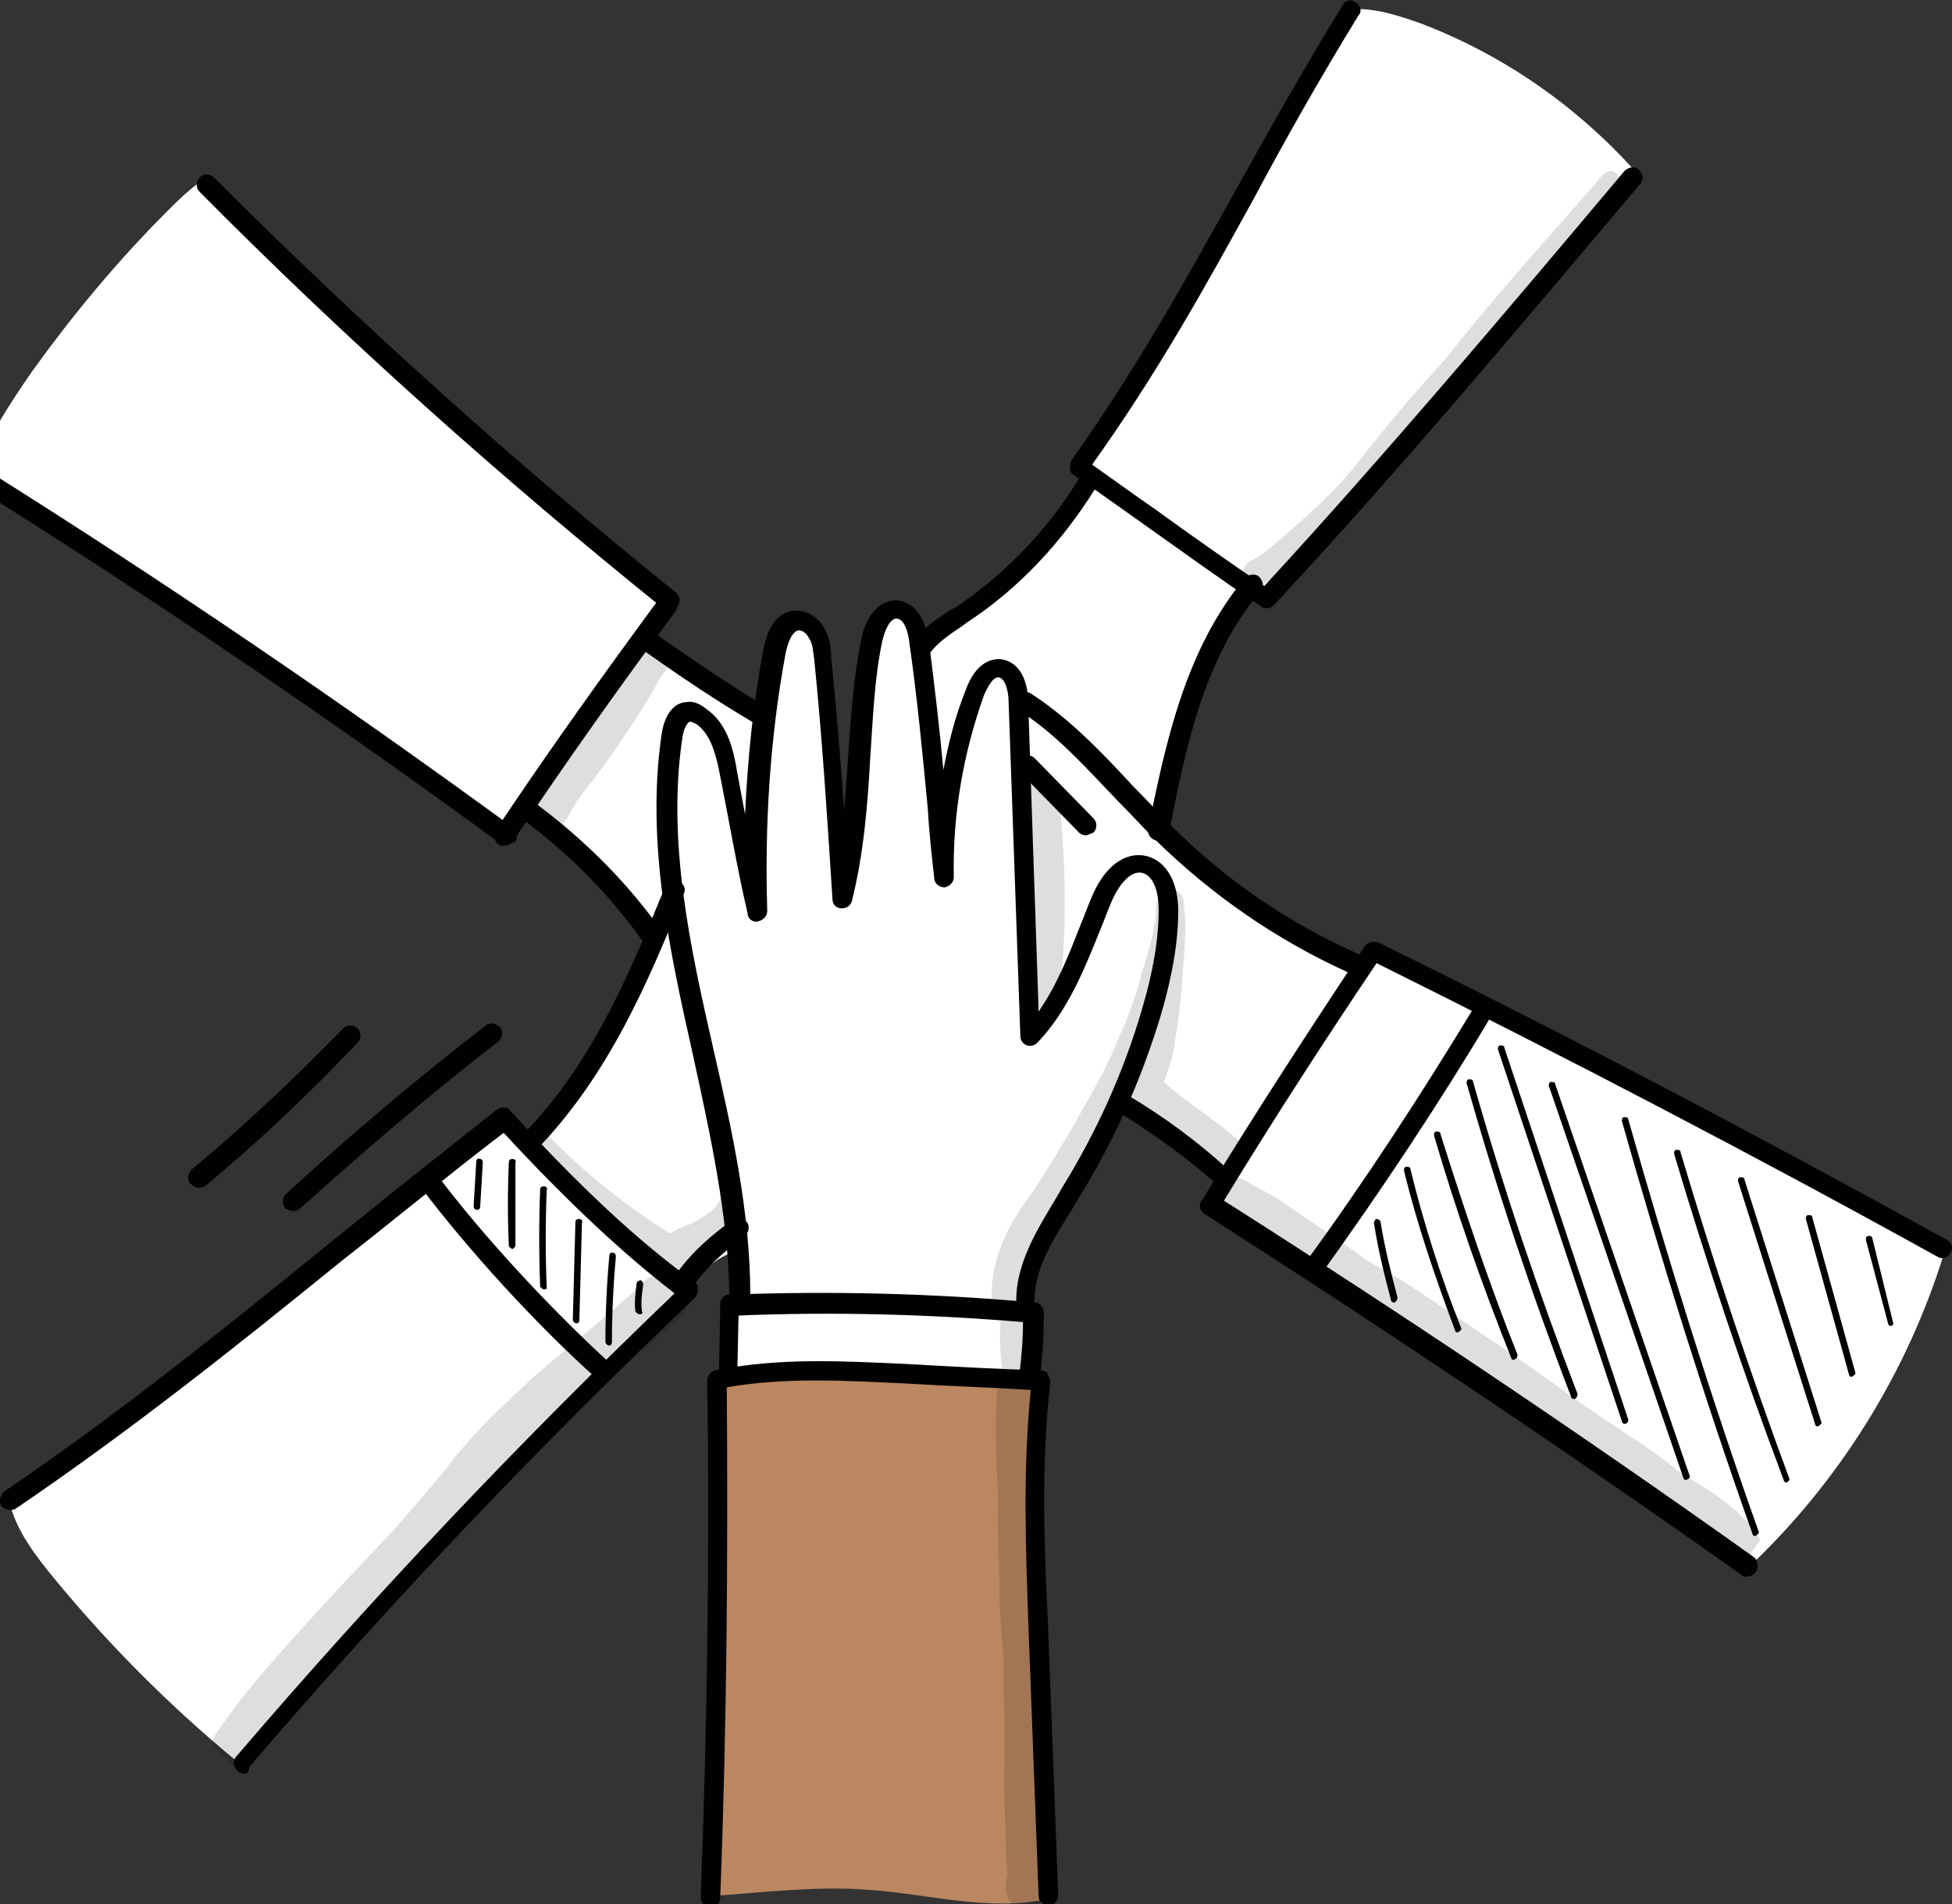<?xml version="1.0" encoding="utf-8"?>
<!-- Generator: Adobe Illustrator 26.2.1, SVG Export Plug-In . SVG Version: 6.00 Build 0)  -->
<svg version="1.1" id="Layer_1" xmlns="http://www.w3.org/2000/svg" xmlns:xlink="http://www.w3.org/1999/xlink" x="0px" y="0px"
	 viewBox="0 0 149.6 145.9" style="enable-background:new 0 0 149.6 145.9;" xml:space="preserve">
<rect x="0" y="0" width="149.6" height="145.9" fill="#333333" stroke="none"/>
<style type="text/css">
	.st0{fill:#FFFFFF;}
	.st1{fill:#010101;}
	.st2{fill:#BA8760;}
	.st3{opacity:0.129;}
</style>
<g>
	<g>
		<path class="st0" d="M18.2,135c-5.1-4.2-9.8-8.9-14-14c-1.4-1.7-2.8-3.5-3.4-5.6l38-29.8c0,0,1.8,1.9,2,1.9
			c3.7-4.9,6.8-10.3,9.4-15.9c-3-3.5-6.3-6.8-9.9-9.8c-0.6,0.7-1.2,1.4-1.8,2.1c0,0-0.1,0.1-0.4-0.1c-13-9.5-26.4-18.6-40.1-27.1
			c0.9-3,2.7-5.7,4.5-8.3c3.1-4.3,6.5-8.4,10.3-12.2c0.8-0.8,1.6-1.6,2.6-2.3l35.9,32.3c0,0-2,3.1-1.9,3.2c3,1.7,5.7,4.1,9.4,5.5
			c-0.1-2.3,0.7-4.5,1.6-6.5c0.1-0.3,0.3-0.7,0.6-0.9c0.3-0.2,0.8-0.1,1.3,0.4c1.4,2.6,1.7,5.8,1.8,8.8c0.2,3.1,0.4,6.3,0.6,9.4
			c1.5-4.6,1.2-9.6,1.7-14.4c0.1-1.4,0.3-2.9,1.1-4.2c0.2-0.3,0.4-0.6,0.7-0.8c0.7-0.3,1.5,0.1,1.9,0.8c0.4,0.7,0.4,1.5,0.6,2.6
			c0.3-1,1.1-1.8,1.9-2.5c4-3.5,8.7-6.4,10.9-11.1c-0.3-0.9,0.3-1.9,0.8-2.7C91.1,23,97.6,11.9,103.6,0.7c1.8-0.1,3.6,0.5,5.3,1.1
			c6.3,2.4,11.9,6.3,16.4,11.3L97.3,45.8c0,0-1.4-0.8-1.4-0.8c-0.5,0.6-1,1.4-1.4,2.1c-2.9,5.1-4.8,10.8-5.6,16.6
			c4.2,4.4,9.4,7.9,15.1,10c0.2,0.1,0.4,0.1,0.6,0.1c0.2-0.1,0.4-0.3,0.6-0.4c0.2-0.2,0.5-0.3,1.1,0.2c7.5,3.8,14.9,7.7,22.4,11.6
			c3.8,2,7.7,4,11.5,6c2.9,1.5,5.8,3,8.8,4.8c-2.8,9.1-8,17.5-15,24.1L92.8,92.5c0,0,1.1-2.4,1.3-2.3c-2.5-2.2-5.2-4.2-7.9-5.6
			c-1.9,3.4-3.7,6.8-5.6,10.3c-1,1.8-1.9,3.6-2,5.6c0.6-0.1,0.8,0.7,0.8,1.3c0,1.3-0.1,2.7-0.4,4l-9.9-0.6c0,0-13.6,0.9-13.8,0.9
			c1.1-1.3,0.9-3.2,0.8-4.9c0-0.3,0-0.8,0.3-0.9c0.1-0.1,0.2-0.1,0.3-0.1c0.3-0.1,0.3-0.5,0.3-0.7c0.1-1.4-0.1-2.9-0.1-3.8
			c-0.4,0.1-0.7,0.2-1.1,0.4c-1.2,0.5-2.1,1.5-3,2.4c-0.6,0.6-1.2,1.2-1.8,1.8c-2.3,2.3-4.5,4.7-6.8,7
			C35.7,116.2,27.2,125.3,18.2,135z"/>
	</g>
	<g>
		<path class="st1" d="M36.6,92.7C36.6,92.7,36.6,92.7,36.6,92.7c-0.2,0-0.3-0.1-0.3-0.3l0.2-3.4c0-0.1,0.1-0.3,0.3-0.2
			c0.1,0,0.2,0.1,0.2,0.3l-0.2,3.4C36.8,92.6,36.7,92.7,36.6,92.7z"/>
	</g>
	<g>
		<path class="st1" d="M39.3,95.7c-0.1,0-0.2-0.1-0.3-0.2c-0.1-2.1-0.1-4.3,0-6.5c0-0.1,0.1-0.2,0.3-0.2c0.1,0,0.3,0.1,0.2,0.3
			c0,2.1,0,4.3,0,6.4C39.5,95.5,39.4,95.6,39.3,95.7C39.3,95.7,39.3,95.7,39.3,95.7z"/>
	</g>
	<g>
		<path class="st1" d="M41.7,98.8c-0.1,0-0.2-0.1-0.3-0.2c-0.1-2.5-0.1-5,0-7.5c0-0.1,0.1-0.2,0.3-0.2c0.1,0,0.3,0.1,0.2,0.3
			c-0.1,2.5-0.1,5,0,7.5C42,98.6,41.9,98.8,41.7,98.8C41.7,98.8,41.7,98.8,41.7,98.8z"/>
	</g>
	<g>
		<path class="st1" d="M44.2,101.4C44.2,101.4,44.1,101.4,44.2,101.4c-0.1,0-0.3-0.1-0.3-0.3l0.2-7.5c0-0.1,0.1-0.2,0.3-0.2
			c0.1,0,0.3,0.1,0.2,0.3l-0.2,7.5C44.4,101.3,44.3,101.4,44.2,101.4z"/>
	</g>
	<g>
		<path class="st1" d="M46.7,103.1C46.7,103.1,46.7,103.1,46.7,103.1c-0.1,0-0.3-0.1-0.3-0.3c0-2.2,0.1-4.4,0.3-6.6
			c0-0.1,0.1-0.3,0.3-0.2c0.1,0,0.2,0.1,0.2,0.3c-0.2,2.2-0.3,4.4-0.3,6.5C46.9,103,46.8,103.1,46.7,103.1z"/>
	</g>
	<g>
		<path class="st1" d="M49,100.7c-0.1,0-0.2-0.1-0.3-0.2c-0.1-0.7,0-1.5,0.1-2.2c0-0.1,0.2-0.2,0.3-0.2c0.1,0,0.2,0.2,0.2,0.3
			c-0.1,0.7-0.2,1.4-0.1,2.1C49.3,100.6,49.2,100.7,49,100.7C49,100.7,49,100.7,49,100.7z"/>
	</g>
	<g>
		<path class="st1" d="M106.8,99.8c-0.1,0-0.2-0.1-0.2-0.2c-0.5-1.9-1-3.9-1.3-5.9c0-0.1,0.1-0.3,0.2-0.3c0.1,0,0.3,0.1,0.3,0.2
			c0.3,1.9,0.8,3.9,1.3,5.8C107.1,99.6,107,99.8,106.8,99.8C106.9,99.8,106.8,99.8,106.8,99.8z"/>
	</g>
	<g>
		<path class="st1" d="M111.7,102.1c-0.1,0-0.2-0.1-0.2-0.2c-1.5-4-2.9-8.1-3.9-12.2c0-0.1,0-0.3,0.2-0.3c0.1,0,0.3,0,0.3,0.2
			c1,4.1,2.3,8.2,3.9,12.2C112,101.9,111.9,102,111.7,102.1C111.8,102.1,111.7,102.1,111.7,102.1z"/>
	</g>
	<g>
		<path class="st1" d="M116,104.2c-0.1,0-0.2-0.1-0.2-0.2c-2.2-5.5-4.2-11.2-5.9-17c0-0.1,0-0.3,0.2-0.3c0.1,0,0.3,0,0.3,0.2
			c1.8,5.7,3.7,11.4,5.9,16.9C116.3,103.9,116.3,104.1,116,104.2C116.1,104.2,116.1,104.2,116,104.2z"/>
	</g>
	<g>
		<path class="st1" d="M120.6,107.2c-0.1,0-0.2-0.1-0.2-0.2c-3-7.8-5.7-15.9-8-24c0-0.1,0-0.3,0.2-0.3c0.1,0,0.3,0,0.3,0.2
			c2.3,8.1,5,16.1,8,23.9C120.9,107,120.8,107.2,120.6,107.2C120.7,107.2,120.6,107.2,120.6,107.2z"/>
	</g>
	<g>
		<path class="st1" d="M124.5,109.1c-0.1,0-0.2-0.1-0.2-0.2l-9.5-28.5c0-0.1,0-0.3,0.2-0.3c0.1,0,0.3,0,0.3,0.2l9.5,28.5
			C124.8,108.9,124.7,109.1,124.5,109.1C124.5,109.1,124.5,109.1,124.5,109.1z"/>
	</g>
	<g>
		<path class="st1" d="M129.2,113.4c-0.1,0-0.2-0.1-0.2-0.2l-10.3-30c0-0.1,0-0.3,0.2-0.3c0.1,0,0.3,0,0.3,0.2l10.3,30
			C129.5,113.2,129.5,113.3,129.2,113.4C129.3,113.4,129.3,113.4,129.2,113.4z"/>
	</g>
	<g>
		<path class="st1" d="M134.5,117.7c-0.1,0-0.2-0.1-0.2-0.2c-3.7-10.4-7-21-10-31.6c0-0.1,0-0.3,0.2-0.3c0.1,0,0.3,0,0.3,0.2
			c3,10.6,6.3,21.2,10,31.6C134.8,117.5,134.7,117.6,134.5,117.7C134.5,117.7,134.5,117.7,134.5,117.7z"/>
	</g>
	<g>
		<path class="st1" d="M136.9,113.6c-0.1,0-0.2-0.1-0.2-0.2c-3.1-8.2-5.9-16.6-8.4-25c0-0.1,0-0.3,0.2-0.3c0.1,0,0.3,0,0.3,0.2
			c2.5,8.4,5.3,16.8,8.3,24.9C137.2,113.4,137.1,113.5,136.9,113.6C137,113.6,136.9,113.6,136.9,113.6z"/>
	</g>
	<g>
		<path class="st1" d="M139.3,109.3c-0.1,0-0.2-0.1-0.2-0.2l-5.9-18.6c0-0.1,0-0.3,0.2-0.3c0.1,0,0.3,0,0.3,0.2l5.9,18.6
			C139.6,109.1,139.5,109.2,139.3,109.3C139.4,109.3,139.4,109.3,139.3,109.3z"/>
	</g>
	<g>
		<path class="st1" d="M141.9,105.5c-0.1,0-0.2-0.1-0.2-0.2l-3.3-11.9c0-0.1,0-0.3,0.2-0.3c0.1,0,0.3,0,0.3,0.2l3.3,11.9
			C142.2,105.3,142.1,105.4,141.9,105.5C142,105.5,141.9,105.5,141.9,105.5z"/>
	</g>
	<g>
		<path class="st1" d="M144.9,101.6c-0.1,0-0.2-0.1-0.2-0.2L143,95c0-0.1,0-0.3,0.2-0.3c0.1,0,0.3,0,0.3,0.2l1.6,6.5
			C145.1,101.4,145.1,101.6,144.9,101.6C144.9,101.6,144.9,101.6,144.9,101.6z"/>
	</g>
	<g>
		<path class="st2" d="M54.3,145.3c0.5-13.1,0.7-26.2,0.7-39.4c8.2-0.7,16.5-0.6,24.5,0.4c-0.4,13.1-0.1,26.2,0.8,39.2
			c-4.5,1-9.2-0.4-13.8-0.7C62.6,144.5,58.5,145,54.3,145.3z"/>
	</g>
	<g class="st3">
		<path class="st1" d="M94.6,87.1c-1.9-1.6-3.9-2.8-5.4-4.2c0.2-0.6,0.4-1.2,0.6-1.7c0.4-2.1,0.7-4.1,0.9-7.4
			c0.1-1.3,0.2-2.6,0.1-3.8c-0.1-0.5,0-1.1-0.3-1.5c-0.4-0.5-1.2-0.3-1.4,0.2c-0.3,0.1-0.5,0.4-0.5,0.7c0,1.7-0.5,3.2-1.1,5.2
			c-0.5,2-1.2,3.7-1.8,5c0,0.2-1.4,3.2-2.4,4.8c-1.3,2.4-2.7,4.7-4.2,7c-1.7,2.2-3,4.7-3.1,7.5c0,0.2,0,0.7,0,0.9c0,0,0-0.1,0-0.2
			c0,0.3,0.1,0.7,0.4,0.9c0.1,0.1,0.2,0.2,0.3,0.2c0,0,0,0.1,0,0.1c-0.1,1.5-0.1,3.1,0.2,4.6c0.1,0.2,0.2,0.3,0.4,0.4
			c-0.5,0.1-0.9,0.4-0.9,1.1c-0.2,2.7,0,5.5,0.1,8.2c-0.1,2.3,0.1,4.6,0.1,6.9c0,1.7,0.2,3.3,0.3,5c0,1.5,0,3.1,0.1,4.6
			c0,0.5,0,0.9,0,1.4c0,1.9-0.1,3.6,0,5c0,0.8,0,1.5,0.1,2.3c-0.1,0.5,0,1,0,1.4c0,0.9,0.1,1.4,0.1,2c-0.1,0.3-0.1,0.6-0.1,1
			c0,0.3,0.1,0.6,0.2,0.8c0.1,0.2,0.2,0.4,0.4,0.6c0.6-0.1,1.3-0.2,1.9-0.2c0.1-0.1,0.2-0.3,0.2-0.5c0,0,0-0.1,0-0.1
			c0.1-0.3,0,0,0,0.1c0,0,0,0,0,0c0,0,0,0,0-0.1c0.2-0.6,0.1-0.5,0.3-1.7c0-0.5,0-1,0-1.5c0.2-0.3,0.3-0.7,0.2-1
			c-0.1-1.2-0.1-1.3-0.3-2.6c0-1.2-0.1-2.4-0.1-3.6c0-1,0-2.1,0-3.1c0.1-0.2,0.1-0.3,0.1-0.5c0-0.2,0-0.5,0-0.6
			c-0.1-0.8-0.1-1.6-0.2-2.3c-0.1-1-0.1-2-0.1-3c-0.1-1.5-0.2-3-0.2-4.6c0-0.1,0-0.2,0-0.4c-0.1-0.5-0.1-1.1-0.1-1.6
			c0-2.2,0.2-4.5,0.2-6.7c0-1.4,0-2.7-0.1-4.1c-0.1-0.6,0.1-1.3-0.4-1.8c-0.1-0.2-0.3-0.2-0.5-0.3c0.1-0.1,0.2-0.2,0.2-0.3
			c0.3-0.8,0-1.6,0-2.5c-0.1-0.9,0.2-1.8,0-2.7c0-0.1-0.1-0.2-0.2-0.3c0.3-1,0.3-3.3,2.3-6.2c2-3.2,3.9-6.4,5.5-9.8
			c0.1,0.5,0.6,0.8,1.1,0.9c0.3,0.3,0.6,0.6,1,0.8c1.4,1.1,2.3,1.7,3.1,2.3c1,0.7,0.6,0.4,1.6,1.2c0.3,0.2,0.6,0.5,1,0.5
			c0.7,0.1,1.4-0.5,1.4-1.2C95.5,87.8,95,87.5,94.6,87.1z"/>
	</g>
	<g class="st3">
		<path class="st1" d="M81.6,69.2c0-2.2-0.1-4.4-0.3-6.7c0-0.5-0.1-1.1-0.2-1.6c-0.1-0.4-0.1-0.8-0.4-1c-1-1.4-3.2-0.3-2.7,1.4
			c0.5,2.3,0.3,7.8,0.5,11.5c0.1,0.8,0.2,1.7,0.3,2.5c0,0,0,0,0,0.1c0,0.4,0,0.8,0.1,1.2c0.3,0.7,1.3,0.9,1.8,0.4
			c0.4-0.3,0.3-0.9,0.4-1.3c0,0,0-0.1,0-0.1c0,0,0,0,0,0.1c0-0.1,0-0.2,0.1-0.2C81.5,74,81.6,71.5,81.6,69.2z"/>
	</g>
	<g class="st3">
		<path class="st1" d="M55.2,91.9c-0.4,0.8-1.1,1.3-2.5,2c0,0,0.1,0,0.1-0.1c-0.4,0.2-1,0.4-1.4,0.7c-0.1,0-0.2-0.1-0.2-0.1
			c-0.7-0.4-1.4-0.9-2-1.3c-2.5-1.8-4.3-3.2-6.8-5.7c-0.4-0.4-0.8-0.9-1.4-0.9c-0.9,0-1.4,1.2-0.7,1.8c1.2,1.3,2.5,2.5,3.8,3.8
			c1.1,1,2.4,1.9,3.5,3c0.7,0.7,1.4,1.3,2.1,2.1c0.1,0.1,0.2,0.2,0.3,0.3c-0.1-0.1-0.2-0.3-0.3-0.3c0.1,0.2,0.3,0.3,0.4,0.5
			c-0.4,0.2-0.7,0.4-0.9,0.7c0,0,0,0,0,0c-3.8,3.5-7.3,6-10.2,8.9c-1.8,1.6-4.2,4.3-4.7,5.1c-1.3,1.6-2.7,3.2-4.1,4.8
			c-2.9,3.1-8.7,9.1-12.2,13.6c-0.5,0.7-1,1.4-1.5,2.1c-0.1,0.2-0.2,0.4-0.3,0.6c0.6,0.7,1.3,1.4,1.9,2.1c1-0.2,1.7-1.5,2.3-2.4
			c0,0,1.1-1.3,1.3-1.6c0.9-1.1,1.8-2.2,2.8-3.3c1.5-1.8,3.2-4,6.1-7c0.9-0.8,1.6-1.7,2.5-2.5c1-0.9,2-1.8,2.9-2.7
			c1.4-1.4,2.5-2.9,3.9-4.2c3.7-3.5,7.4-6.8,11.3-10.1c0.3-0.3,0.3-0.3-0.1,0c0.2-0.1,0.4-0.3,0.6-0.5c0.3-0.2,0.6-0.5,0.8-0.8
			c0.4-0.7,0.3-1.6-0.1-2.2c0.6-0.3,0.9-1,0.9-1.7c1-0.6,1.9-1.4,2.6-2.4c0,0,0,0,0,0c0.4-0.4,0.7-0.9,0.9-1.4
			C57.2,91.7,55.8,90.9,55.2,91.9z"/>
	</g>
	<g class="st3">
		<path class="st1" d="M49.5,49.1c-0.1-0.1-0.2-0.2-0.3-0.2c-0.9,1.2-1.8,2.4-2.7,3.7c-0.5,0.8-1.1,1.6-1.5,2.4
			c-0.5,0.8-0.9,1.6-1.4,2.4c-0.2,0.3-0.5,0.3-0.7,0.2c-0.5,0.7-1,1.4-1.4,2.1c-0.5,0.8-1,1.6-1.5,2.4c0.3,1.2,1.7,2,2.9,1.2
			c0.2-0.1,0.3-0.2,0.4-0.4c0,0,0,0,0,0c0,0,0-0.1,0.1-0.1c0.1-0.1,0.2-0.3,0.3-0.5c0-0.1,0.1-0.2,0.1-0.2c0.1-0.2,0.3-0.5,0.4-0.7
			c0.7-1,2.1-2.6,3.5-4.8c0.9-1.3,1.8-2.7,2.6-4.1c0.3-0.7,1-1.3,1.1-2C50.7,50,50.1,49.6,49.5,49.1z"/>
	</g>
	<g class="st3">
		<path class="st1" d="M134.9,118c0-0.1-0.1-0.2-0.1-0.2c-0.1-0.1-0.1-0.2-0.2-0.3c0-0.1-0.1-0.1-0.1-0.2c-0.1-0.1-0.1-0.2-0.2-0.3
			c-0.1-0.2-0.3-0.4-0.5-0.5c0,0,0.1,0.1,0.1,0.1c-0.2-0.2-0.5-0.4-0.7-0.7c-2.1-1.8-2.5-1.8-4.6-3.2c-2.3-1.9-4.5-3.1-7.6-5.3
			c-4.1-3-8.3-5.8-12.5-8.6c-1.2-0.8-2.4-1.5-3.7-2.2c-1.9-1.4-3.9-2.7-5.8-4c-0.9-0.7-2-1.3-3-1.8c-0.5-0.3-1.1-0.7-1.7-0.6
			c-1.6,0.2-1.8,2.6-0.2,3c0.2,0.1,1.1,0.6,2.2,1.2c0.1,0.2,0.2,0.4,0.4,0.5c2,1,3,2.2,5,3.5c1.9,1.1,3.8,2.3,5.6,3.5
			c1,0.7,1.7,1.3,3.2,2.2c0.3,0.2,0.7,0.2,1,0c4.4,3.3,8.7,6.8,11.8,8.8c1,0.8,1.9,1.5,2.8,2.3c2.4,1.6,4.9,3.3,7.3,4.9
			C133.9,119.4,134.4,118.7,134.9,118z"/>
	</g>
	<g class="st3">
		<path class="st1" d="M123.9,13.3c-0.6-0.5-1.1,0.1-1.4,0.5c-0.7,0.8-1.4,1.6-2.1,2.4c-3.3,3.7-6.6,7.5-9.7,11.4
			c-2.3,2.5-4.5,5.1-6.6,7.8c-1.4,1.8-3,3.3-4.7,4.8c-1.4,1.2-1.8,1.7-3.2,2.6c-0.4,0.2-0.8,0.4-0.9,0.9c-0.3,0.8,0.7,1.6,1.5,1.1
			c5.1-3.2,8.7-8,12.3-12.6c3.7-4.5,9-11.1,13.4-16.1c0.5-0.6,1-1.1,1.4-1.7C124,14,124.3,13.8,123.9,13.3z"/>
	</g>
	<g>
		<path class="st1" d="M78.7,100.8c-0.4,0-0.7-0.3-0.8-0.7c-0.2-3.1,1.6-5.9,3.1-8.4l0.4-0.7c2.6-4.2,4.7-8.8,6.1-13.6
			c0.9-3,1.3-5.5,1.3-7.7c0-1.2-0.3-2.5-1.2-2.8c-1-0.3-2,1.1-2.5,2.4c-0.3,0.7-0.5,1.3-0.8,2c-1.2,3-2.5,6.2-4.8,8.6
			c-0.2,0.2-0.5,0.3-0.8,0.2c-0.3-0.1-0.5-0.4-0.5-0.7l-0.9-25.6c0-0.9-0.3-1.9-0.8-1.9c-0.4,0-0.8,0.7-1.1,1.4
			c-1.6,4.5-2.4,9.2-2.3,13.9c0,0.4-0.3,0.7-0.7,0.8c-0.4,0-0.8-0.3-0.8-0.7c-0.2-1.8-0.4-3.6-0.5-5.4c-0.4-4.2-0.8-8.4-1.4-12.6
			c-0.1-0.9-0.4-1.9-1-1.9c0,0,0,0,0,0c-0.5,0-0.9,0.9-1.1,1.8c-0.6,2.9-0.7,5.9-0.9,8.8c-0.2,3.6-0.5,7.4-1.4,11
			c-0.1,0.4-0.4,0.6-0.8,0.6c-0.4,0-0.7-0.3-0.7-0.7c-0.4-6.3-0.8-12.5-1.4-18.4c-0.1-0.6-0.1-1.2-0.4-1.6c-0.2-0.4-0.5-0.6-0.8-0.6
			c-0.6,0.1-0.9,1.3-1,1.8c-1.2,6.5-1.6,13.1-1.4,19.7c0,0.4-0.3,0.7-0.7,0.8c-0.4,0.1-0.8-0.2-0.8-0.6c-0.8-3.4-1.4-7-2.1-10.5
			c-0.3-1.6-0.7-3.2-1.8-4c-0.2-0.1-0.4-0.2-0.5-0.2c-0.2,0-0.5,0.5-0.6,1.2c-1.2,8,0.6,16.1,2.4,24c1.4,6.1,2.8,12.4,2.8,18.7
			c0,0.4-0.3,0.8-0.8,0.8c0,0,0,0,0,0c-0.4,0-0.8-0.3-0.8-0.8c-0.1-6.2-1.5-12.4-2.8-18.4c-1.8-8-3.6-16.3-2.4-24.5
			c0.3-2.1,1.4-2.5,1.9-2.5c0.5-0.1,1,0.1,1.5,0.5c1.6,1.1,2.1,3,2.4,4.9c0.2,1.1,0.4,2.1,0.6,3.2c0.2-4.2,0.6-8.4,1.4-12.6
			c0.4-2.3,1.5-2.9,2.3-3c0.9-0.1,1.9,0.4,2.4,1.4c0.4,0.7,0.5,1.5,0.5,2.2c0.4,3.8,0.7,7.7,1,11.7c0.1-1.4,0.2-2.8,0.3-4.1
			c0.2-3,0.4-6,1-9c0.4-1.9,1.4-3,2.7-3c1.3,0.1,2.2,1.2,2.5,3.2c0.4,3.2,0.8,6.5,1.1,9.8c0.4-2.1,0.9-4.1,1.7-6.1
			c0.8-2.2,2-2.4,2.6-2.4c1.3,0.1,2.2,1.3,2.2,3.4l0.8,23.6c1.4-2,2.3-4.3,3.2-6.6c0.3-0.7,0.5-1.3,0.8-2c1-2.5,2.6-3.7,4.3-3.3
			c1.5,0.4,2.4,2,2.4,4.2c0,3.1-0.8,6.2-1.4,8.2c-1.5,4.9-3.6,9.6-6.3,13.9l-0.4,0.7c-1.5,2.4-3.1,4.8-2.9,7.5
			C79.4,100.4,79.1,100.8,78.7,100.8C78.7,100.8,78.7,100.8,78.7,100.8z"/>
	</g>
	<g>
		<path class="st1" d="M54.5,146.2C54.5,146.2,54.5,146.2,54.5,146.2c-0.4,0-0.8-0.4-0.8-0.8c0.5-13.1,0.7-26.5,0.5-39.6
			c0-0.4,0.3-0.7,0.6-0.8c5-1,9.8-0.7,14.5-0.5c3.5,0.2,7,0.4,10.5,0.5c0.2,0,0.4,0.1,0.5,0.3c0.1,0.2,0.2,0.4,0.2,0.6
			c-0.7,6-0.5,12.2-0.2,18.1l0.8,21.2c0,0.4-0.3,0.8-0.7,0.8c-0.4,0-0.8-0.3-0.8-0.7l-0.8-21.2c-0.2-5.8-0.4-11.7,0.2-17.6
			c-3.2-0.2-6.5-0.3-9.7-0.5c-4.4-0.2-9-0.5-13.6,0.3c0.1,13,0,26.1-0.5,39C55.2,145.9,54.9,146.2,54.5,146.2z"/>
	</g>
	<g>
		<path class="st1" d="M55.9,106.2C55.9,106.2,55.9,106.2,55.9,106.2c-0.4,0-0.8-0.4-0.8-0.8l0.1-5.5c0-0.4,0.3-0.7,0.7-0.7
			c7.8-0.3,15.6-0.1,23.4,0.6c0.4,0,0.7,0.4,0.7,0.8c0,1.7-0.1,3.4-0.3,5c-0.1,0.4-0.4,0.7-0.9,0.7c-0.4-0.1-0.7-0.4-0.7-0.9
			c0.2-1.4,0.3-2.8,0.3-4.1c-7.2-0.6-14.5-0.8-21.8-0.5l-0.1,4.8C56.7,105.9,56.3,106.2,55.9,106.2z"/>
	</g>
	<g>
		<path class="st1" d="M18.7,135.9c-0.2,0-0.4-0.1-0.5-0.2c-0.3-0.3-0.4-0.8-0.1-1.1c10.6-12.4,21.9-24.3,33.6-35.5
			c-3.9-3-8.2-7-13.1-12.3c-4.2,3.2-8.3,6.6-12.4,9.8c-8,6.5-16.3,13.1-25,19c-0.3,0.2-0.8,0.1-1.1-0.2c-0.2-0.3-0.1-0.8,0.2-1.1
			c8.7-5.9,16.9-12.5,24.9-19c4.2-3.4,8.6-6.9,12.9-10.3c0.3-0.2,0.8-0.2,1,0.1c5.3,5.8,9.9,10.1,14.1,13.1c0.2,0.1,0.3,0.3,0.3,0.6
			c0,0.2-0.1,0.4-0.2,0.6c-12,11.4-23.5,23.5-34.2,36C19.1,135.8,18.9,135.9,18.7,135.9z"/>
	</g>
	<g>
		<path class="st1" d="M46.3,105.9c-0.2,0-0.4-0.1-0.5-0.2c-4.7-4.2-9.9-9.9-13.6-14.8c-0.3-0.3-0.2-0.8,0.1-1.1
			c0.3-0.3,0.8-0.2,1.1,0.1c3.6,4.8,8.8,10.4,13.4,14.6c0.3,0.3,0.3,0.8,0.1,1.1C46.7,105.8,46.5,105.9,46.3,105.9z"/>
	</g>
	<g>
		<path class="st1" d="M40.8,88c-0.2,0-0.4-0.1-0.5-0.2c-0.3-0.3-0.3-0.8,0-1.1c5.1-5.3,7.9-12,10.7-18.8c0.2-0.4,0.6-0.6,1-0.4
			c0.4,0.2,0.6,0.6,0.4,1c-2.8,7-5.8,13.8-11,19.3C41.2,87.9,41,88,40.8,88z"/>
	</g>
	<g>
		<path class="st1" d="M52.3,99c-0.2,0-0.3,0-0.4-0.1c-0.3-0.2-0.4-0.7-0.2-1.1c1.3-1.9,2.9-3.2,4.4-4.3c0.3-0.3,0.8-0.2,1.1,0.1
			c0.3,0.3,0.2,0.8-0.1,1.1c-1.6,1.2-2.9,2.3-4.1,4C52.8,98.9,52.5,99,52.3,99z"/>
	</g>
	<g>
		<path class="st1" d="M51.3,46.8c-0.2,0-0.3-0.1-0.5-0.2C38.5,36.7,26.5,26,15.3,14.7c-0.3-0.3-0.3-0.8,0-1.1
			c0.3-0.3,0.8-0.3,1.1,0c11.2,11.2,23.1,21.9,35.4,31.8c0.3,0.3,0.4,0.7,0.1,1.1C51.8,46.7,51.6,46.8,51.3,46.8z"/>
	</g>
	<g>
		<path class="st1" d="M38.7,64.7c-0.2,0-0.3,0-0.4-0.1c-13-9.5-26.5-18.7-40.1-27.2c-0.4-0.2-0.5-0.7-0.2-1.1
			c0.2-0.4,0.7-0.5,1.1-0.2c13.7,8.6,27.2,17.8,40.2,27.3c0.3,0.2,0.4,0.7,0.2,1.1C39.2,64.6,38.9,64.7,38.7,64.7z"/>
	</g>
	<g>
		<path class="st1" d="M38.6,64.8c-0.1,0-0.3,0-0.4-0.1c-0.3-0.2-0.4-0.7-0.2-1.1c4-6,8.3-12,12.5-17.7c0.2-0.3,0.7-0.4,1.1-0.2
			c0.3,0.3,0.4,0.7,0.2,1.1c-4.3,5.8-8.5,11.7-12.5,17.7C39.1,64.7,38.8,64.8,38.6,64.8z"/>
	</g>
	<g>
		<path class="st1" d="M49.7,72.2c-0.2,0-0.5-0.1-0.6-0.3c-2.6-3.6-5.7-6.7-9.3-9.3c-0.3-0.2-0.4-0.7-0.2-1.1
			c0.2-0.3,0.7-0.4,1.1-0.2c3.7,2.7,7,5.9,9.7,9.6c0.2,0.3,0.2,0.8-0.2,1.1C50,72.1,49.9,72.2,49.7,72.2z"/>
	</g>
	<g>
		<path class="st1" d="M58.2,55.5c-0.1,0-0.3,0-0.4-0.1c-2.9-1.7-5.7-3.6-8.4-5.5c-0.3-0.2-0.4-0.7-0.2-1.1c0.2-0.3,0.7-0.4,1.1-0.2
			c2.7,1.9,5.5,3.8,8.3,5.5c0.4,0.2,0.5,0.7,0.3,1C58.7,55.4,58.4,55.5,58.2,55.5z"/>
	</g>
	<g>
		<path class="st1" d="M133.9,120.8c-0.2,0-0.3,0-0.4-0.1c-13.4-9.5-27.3-18.8-41.2-27.7c-0.3-0.2-0.5-0.7-0.2-1
			c4.2-6.9,8.6-13.6,12.5-19.5c0.2-0.3,0.6-0.4,1-0.3c14.7,7.2,29.3,14.9,43.6,22.8c0.4,0.2,0.5,0.7,0.3,1c-0.2,0.4-0.7,0.5-1,0.3
			c-14.1-7.8-28.5-15.3-43-22.5c-3.7,5.5-7.8,11.8-11.7,18.2c13.7,8.7,27.4,17.9,40.6,27.3c0.3,0.2,0.4,0.7,0.2,1.1
			C134.4,120.7,134.1,120.8,133.9,120.8z"/>
	</g>
	<g>
		<path class="st1" d="M93.6,90.8c-0.2,0-0.4-0.1-0.5-0.2c-2.3-2-4.8-3.8-7.4-5.4c-0.4-0.2-0.5-0.7-0.3-1c0.2-0.4,0.7-0.5,1-0.3
			c2.7,1.6,5.3,3.5,7.6,5.6c0.3,0.3,0.3,0.8,0.1,1.1C94,90.7,93.8,90.8,93.6,90.8z"/>
	</g>
	<g>
		<path class="st1" d="M103.6,74.6c-0.1,0-0.2,0-0.3-0.1c-5.5-2.5-10.4-5.9-14.7-10.1c-1-1-2-2.1-3-3.1c-2.3-2.4-4.6-5-7.4-6.8
			c-0.4-0.2-0.5-0.7-0.2-1.1c0.2-0.4,0.7-0.5,1.1-0.2c2.9,1.9,5.4,4.5,7.7,7c1,1,2,2.1,3,3.1c4.1,4.1,8.9,7.4,14.3,9.8
			c0.4,0.2,0.6,0.6,0.4,1C104.2,74.4,103.9,74.6,103.6,74.6z"/>
	</g>
	<g>
		<path class="st1" d="M83.2,64c-0.2,0-0.4-0.1-0.5-0.2l-4.5-4.6c-0.3-0.3-0.3-0.8,0-1.1c0.3-0.3,0.8-0.3,1.1,0l4.5,4.6
			c0.3,0.3,0.3,0.8,0,1.1C83.5,63.9,83.4,64,83.2,64z"/>
	</g>
	<g>
		<path class="st1" d="M97.1,46.6c-0.1,0-0.3,0-0.4-0.1c-3-2-5.9-4.1-9-6.3c-1.7-1.2-3.5-2.5-5.4-3.8c-0.2-0.1-0.3-0.3-0.3-0.5
			c0-0.2,0-0.4,0.1-0.6c5.1-7.2,8.8-13.9,12.7-20.9c2.5-4.5,5.1-9.1,8.1-14c0.2-0.4,0.7-0.5,1-0.2c0.4,0.2,0.5,0.7,0.2,1
			c-3,4.9-5.6,9.5-8,14c-3.8,6.9-7.4,13.4-12.4,20.4c1.7,1.2,3.2,2.3,4.8,3.4c2.9,2.1,5.6,4,8.4,5.9c9.3-10.1,18.6-21.1,27.6-31.8
			c0.3-0.3,0.8-0.4,1.1-0.1c0.3,0.3,0.4,0.8,0.1,1.1c-9.2,10.9-18.6,22.1-28.1,32.3C97.5,46.5,97.3,46.6,97.1,46.6z"/>
	</g>
	<g>
		<path class="st1" d="M88.8,64.4c-0.1,0-0.1,0-0.2,0c-0.4-0.1-0.7-0.5-0.6-0.9c1.3-6.4,2.8-13.7,7.4-19.2c0.3-0.3,0.8-0.4,1.1-0.1
			c0.3,0.3,0.4,0.8,0.1,1.1c-4.4,5.2-5.8,12.3-7,18.5C89.5,64.2,89.2,64.4,88.8,64.4z"/>
	</g>
	<g>
		<path class="st1" d="M70.7,50.3c-0.1,0-0.3,0-0.4-0.1c-0.3-0.2-0.4-0.7-0.2-1.1c0.7-1.1,1.8-1.7,2.8-2.4l0.4-0.2
			c3.7-2.5,7-5.9,9.3-9.7c0.2-0.4,0.7-0.5,1-0.3c0.4,0.2,0.5,0.7,0.3,1c-2.5,4-5.8,7.6-9.8,10.2L73.7,48c-0.9,0.6-1.8,1.2-2.4,2
			C71.2,50.2,71,50.3,70.7,50.3z"/>
	</g>
	<g>
		<path class="st1" d="M100.6,98c-0.2,0-0.3,0-0.4-0.1c-0.3-0.2-0.4-0.7-0.2-1.1c4.6-6.3,8.9-12.9,12.9-19.5c0.2-0.4,0.7-0.5,1-0.3
			c0.4,0.2,0.5,0.7,0.3,1c-4,6.7-8.4,13.3-13,19.7C101,97.9,100.8,98,100.6,98z"/>
	</g>
	<g>
		<path class="st1" d="M22.5,92.8c-0.2,0-0.4-0.1-0.6-0.2c-0.3-0.3-0.3-0.8,0-1.1c4.9-4.5,10-8.8,15.3-12.9c0.3-0.3,0.8-0.2,1.1,0.1
			c0.3,0.3,0.2,0.8-0.1,1.1c-5.2,4-10.3,8.4-15.2,12.8C22.9,92.7,22.7,92.8,22.5,92.8z"/>
	</g>
	<g>
		<path class="st1" d="M15.2,91c-0.2,0-0.4-0.1-0.6-0.3c-0.3-0.3-0.2-0.8,0.1-1.1c4.1-3.4,7.9-7,11.6-10.8c0.3-0.3,0.8-0.3,1.1,0
			c0.3,0.3,0.3,0.8,0,1.1c-3.7,3.9-7.6,7.6-11.7,11C15.5,91,15.3,91,15.2,91z"/>
	</g>
</g>
</svg>
